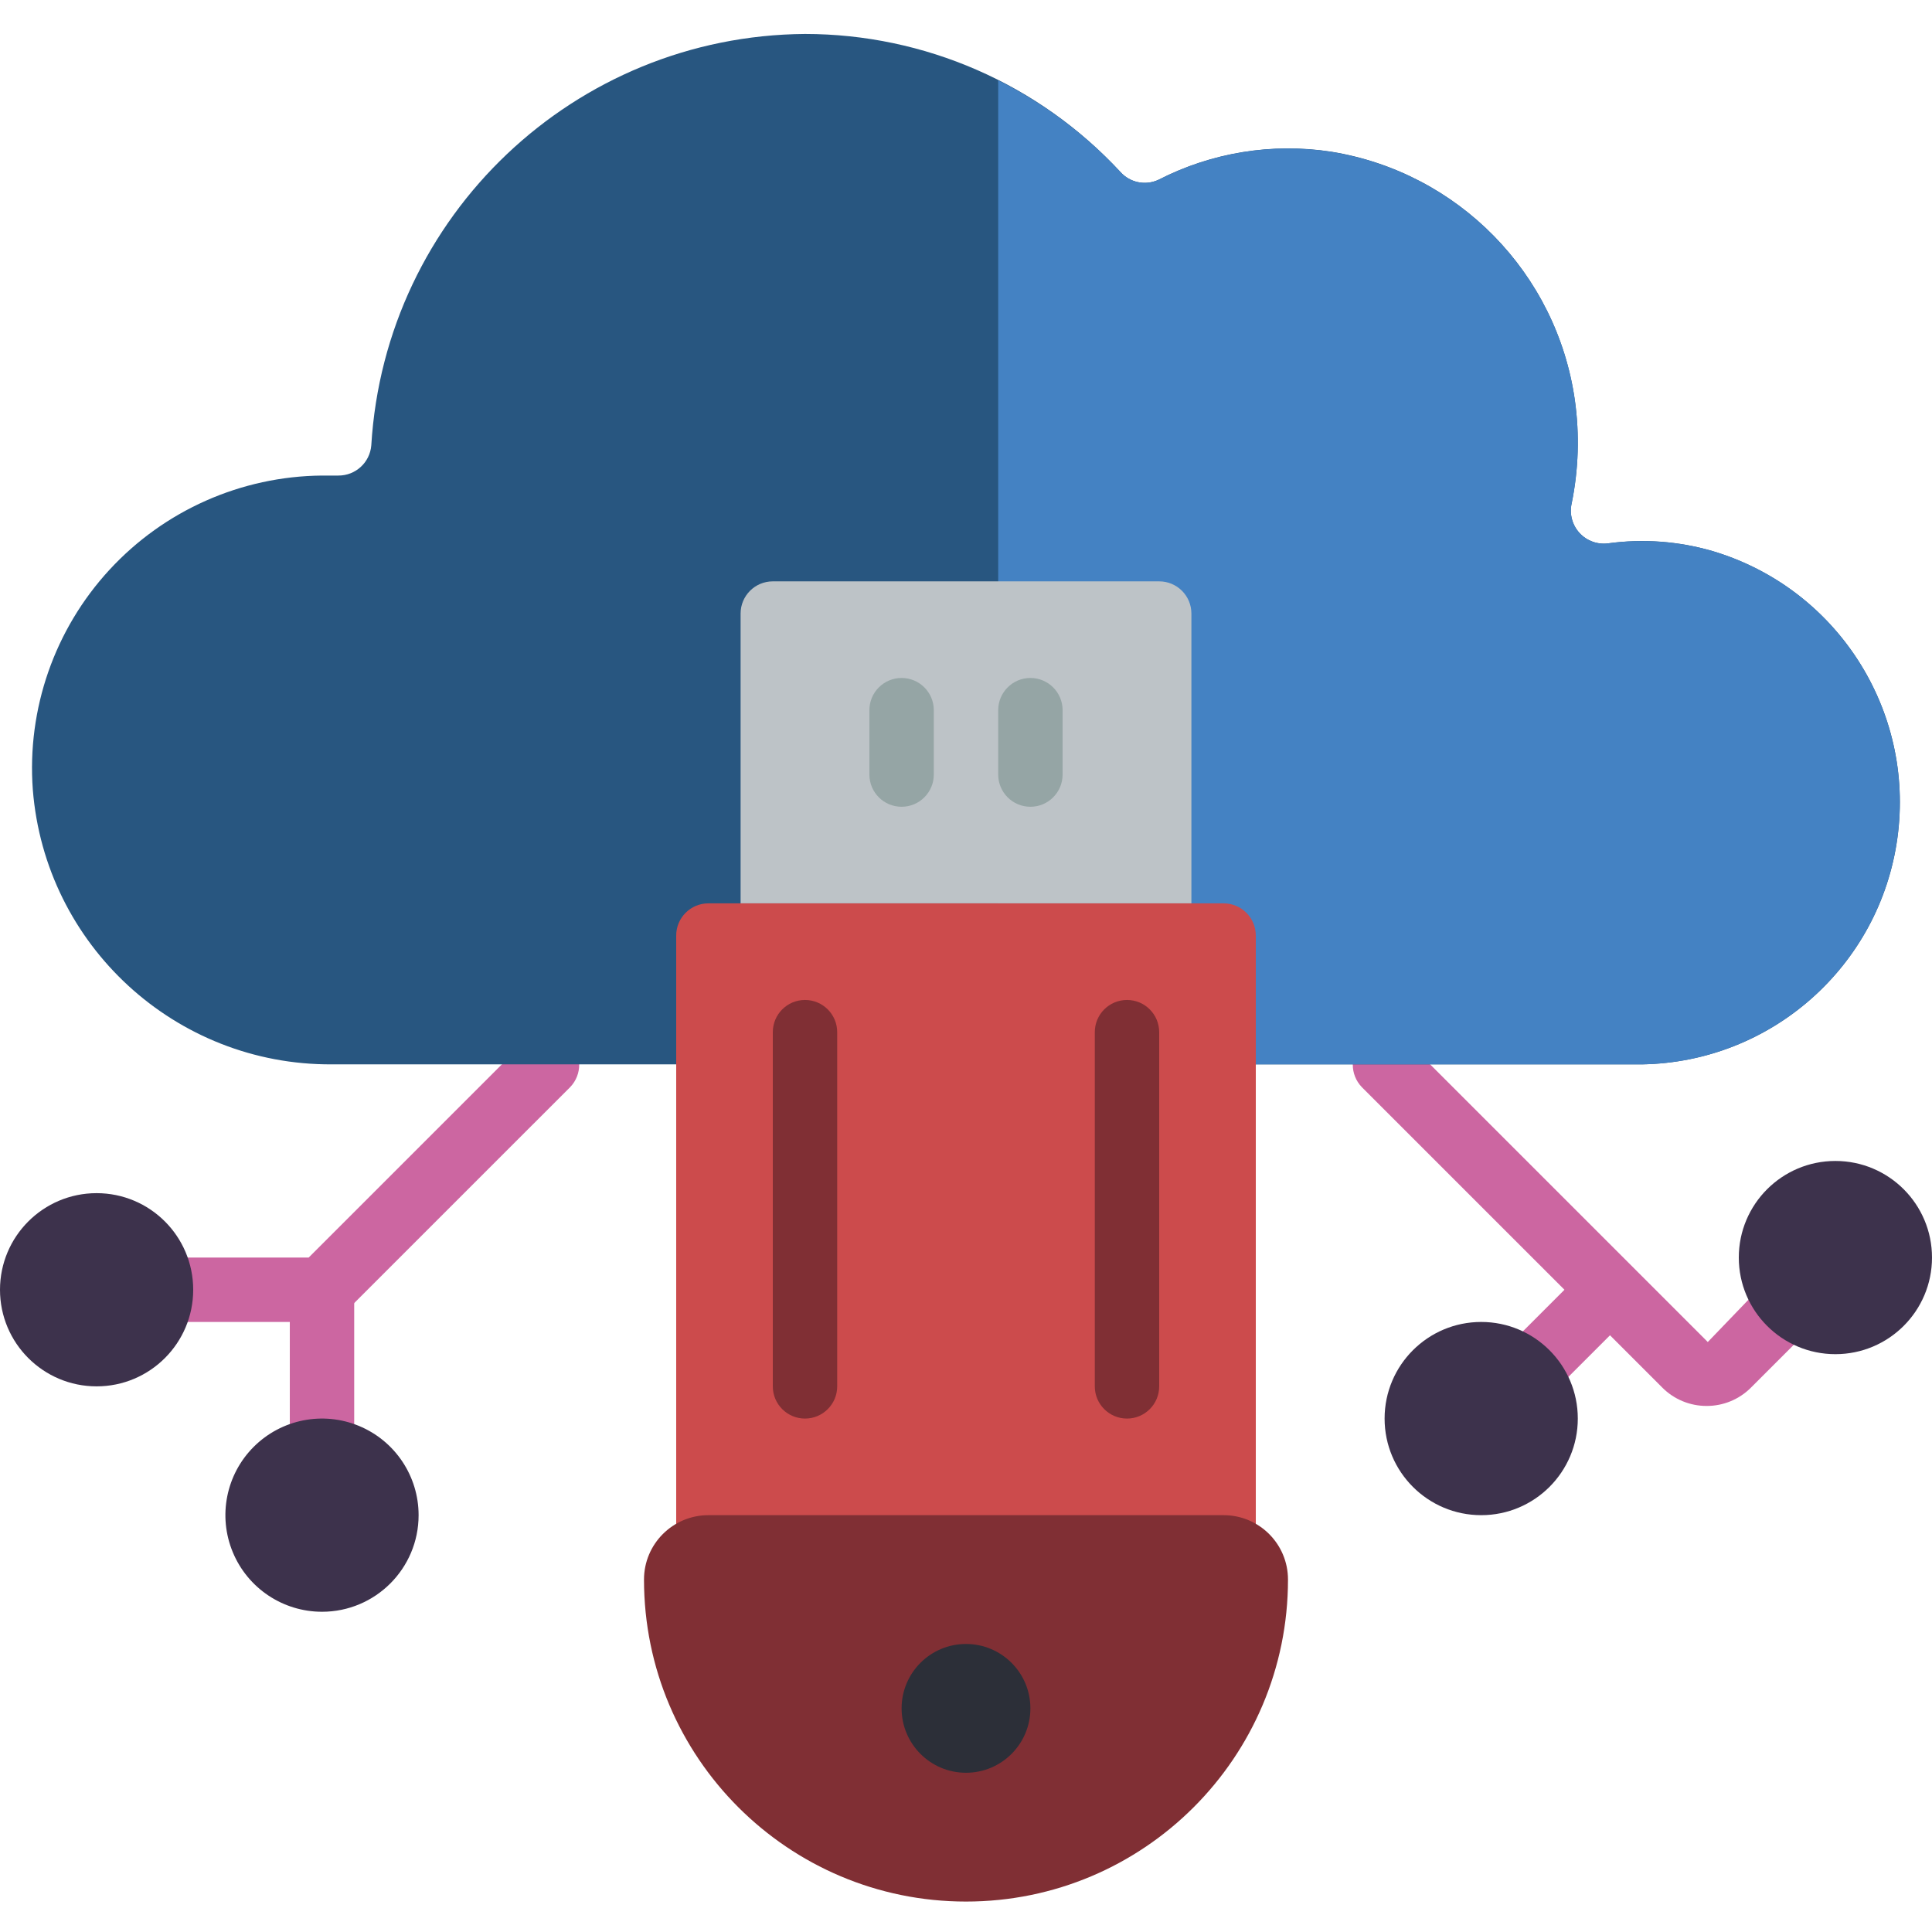<svg height="512pt" viewBox="0 -9 512 512" width="512pt" xmlns="http://www.w3.org/2000/svg"><path d="m404.566 363.434c-3.453 0-6.562-2.078-7.883-5.266-1.32-3.191-.59-6.859 1.848-9.301l22.102-22.102c3.348-3.234 8.672-3.188 11.965.105 3.289 3.293 3.336 8.613.102 11.961l-22.102 22.102c-1.598 1.602-3.77 2.5-6.031 2.5zm0 0" fill="#cc66a1"/><path d="m392.535 392.535c-14.141 0-25.602-11.465-25.602-25.602 0-14.141 11.461-25.602 25.602-25.602 14.137 0 25.598 11.461 25.598 25.602 0 14.137-11.461 25.602-25.598 25.602zm0 0" fill="#3d324c"/><g fill="#cc66a1"><path d="m85.332 384c-4.711 0-8.531-3.82-8.531-8.535v-42.664c0-4.715 3.82-8.535 8.531-8.535 4.715 0 8.535 3.82 8.535 8.535v42.664c0 4.715-3.82 8.535-8.535 8.535zm0 0"/><path d="m85.332 341.332h-42.664c-4.715 0-8.535-3.82-8.535-8.531 0-4.715 3.82-8.535 8.535-8.535h39.133l57.234-57.23c3.348-3.234 8.668-3.188 11.961.102 3.293 3.293 3.336 8.613.105 11.965l-59.734 59.73c-1.602 1.602-3.77 2.5-6.035 2.5zm0 0"/><path d="m452.266 363.59c-4.41.008-8.641-1.746-11.75-4.875l-79.617-79.613c-3.23-3.352-3.188-8.672.105-11.965 3.293-3.289 8.613-3.336 11.961-.102l79.617 79.613 15.754-16.383c3.332-3.34 8.738-3.344 12.078-.012 3.34 3.332 3.344 8.738.012 12.078l-16.383 16.383c-3.117 3.137-7.355 4.891-11.777 4.875zm0 0"/></g><path d="m89.668 117.027c4.559.027 8.367-3.469 8.73-8.016 3.668-60.914 53.91-108.57 114.934-109.012 31.715.016 61.988 13.25 83.543 36.516 2.539 2.902 6.699 3.762 10.18 2.098 14.086-7.215 30.086-9.812 45.73-7.414 33.637 5.449 59.809 32.16 64.57 65.902 1.277 9.082.988 18.32-.852 27.305-.629 2.789.141 5.711 2.07 7.82 1.926 2.109 4.766 3.145 7.598 2.77 9.281-1.277 18.727-.578 27.715 2.059 32.836 9.797 53.617 42.07 48.953 76.016-4.66 33.945-33.383 59.418-67.641 59.996h-347.238c-41.422.25-76.012-31.527-79.266-72.824-1.574-21.375 5.77-42.445 20.289-58.211s34.918-24.816 56.348-25.004zm0 0" fill="#285680"/><path d="m435.199 273.066h-170.664v-260.777c12.133 6.094 23.082 14.301 32.34 24.234 2.543 2.875 6.668 3.742 10.156 2.133 14.082-7.23 30.09-9.828 45.738-7.426 33.637 5.438 59.82 32.141 64.598 65.879 1.262 9.086.973 18.32-.855 27.305-.629 2.785.141 5.699 2.062 7.809 1.922 2.105 4.75 3.145 7.582 2.773 9.285-1.246 18.73-.547 27.73 2.051 32.824 9.805 53.598 42.078 48.934 76.016-4.66 33.938-33.367 59.41-67.621 60.004zm0 0" fill="#4482c3"/><path d="m204.801 145.066h102.398c4.715 0 8.535 3.82 8.535 8.535v76.797h-119.469v-76.797c0-4.715 3.82-8.535 8.535-8.535zm0 0" fill="#bdc3c7"/><path d="m238.934 204.801c-4.715 0-8.535-3.82-8.535-8.535v-17.066c0-4.711 3.82-8.531 8.535-8.531 4.711 0 8.531 3.82 8.531 8.531v17.066c0 4.715-3.82 8.535-8.531 8.535zm0 0" fill="#95a5a5"/><path d="m273.066 204.801c-4.711 0-8.531-3.82-8.531-8.535v-17.066c0-4.711 3.82-8.531 8.531-8.531 4.715 0 8.535 3.82 8.535 8.531v17.066c0 4.715-3.82 8.535-8.535 8.535zm0 0" fill="#95a5a5"/><path d="m187.734 230.398h136.531c4.715 0 8.535 3.82 8.535 8.535v162.133h-153.602v-162.133c0-4.715 3.82-8.535 8.535-8.535zm0 0" fill="#cc4b4c"/><path d="m187.734 392.535h136.531c9.426 0 17.066 7.641 17.066 17.066 0 47.125-38.203 85.332-85.332 85.332s-85.332-38.207-85.332-85.332c0-9.426 7.641-17.066 17.066-17.066zm0 0" fill="#802f34"/><path d="m298.668 366.934c-4.715 0-8.535-3.82-8.535-8.535v-93.863c0-4.715 3.82-8.535 8.535-8.535 4.711 0 8.531 3.82 8.531 8.535v93.863c0 4.715-3.82 8.535-8.531 8.535zm0 0" fill="#802f34"/><path d="m213.332 366.934c-4.711 0-8.531-3.82-8.531-8.535v-93.863c0-4.715 3.82-8.535 8.531-8.535 4.715 0 8.535 3.82 8.535 8.535v93.863c0 4.715-3.82 8.535-8.535 8.535zm0 0" fill="#802f34"/><path d="m273.066 443.734c0 9.426-7.641 17.066-17.066 17.066s-17.066-7.641-17.066-17.066 7.641-17.066 17.066-17.066 17.066 7.641 17.066 17.066zm0 0" fill="#2c2f38"/><path d="m486.398 349.867c-14.137 0-25.598-11.461-25.598-25.602 0-14.137 11.461-25.598 25.598-25.598 14.141 0 25.602 11.461 25.602 25.598 0 14.141-11.461 25.602-25.602 25.602zm0 0" fill="#3d324c"/><path d="m25.602 358.398c-14.141 0-25.602-11.461-25.602-25.598 0-14.141 11.461-25.602 25.602-25.602 14.137 0 25.598 11.461 25.598 25.602 0 14.137-11.461 25.598-25.598 25.598zm0 0" fill="#3d324c"/><path d="m85.332 418.133c-10.352 0-19.688-6.238-23.648-15.805-3.965-9.562-1.773-20.574 5.547-27.898 7.324-7.32 18.332-9.512 27.898-5.547 9.566 3.961 15.805 13.297 15.805 23.652 0 14.137-11.461 25.598-25.602 25.598zm0 0" fill="#3d324c"/></svg>